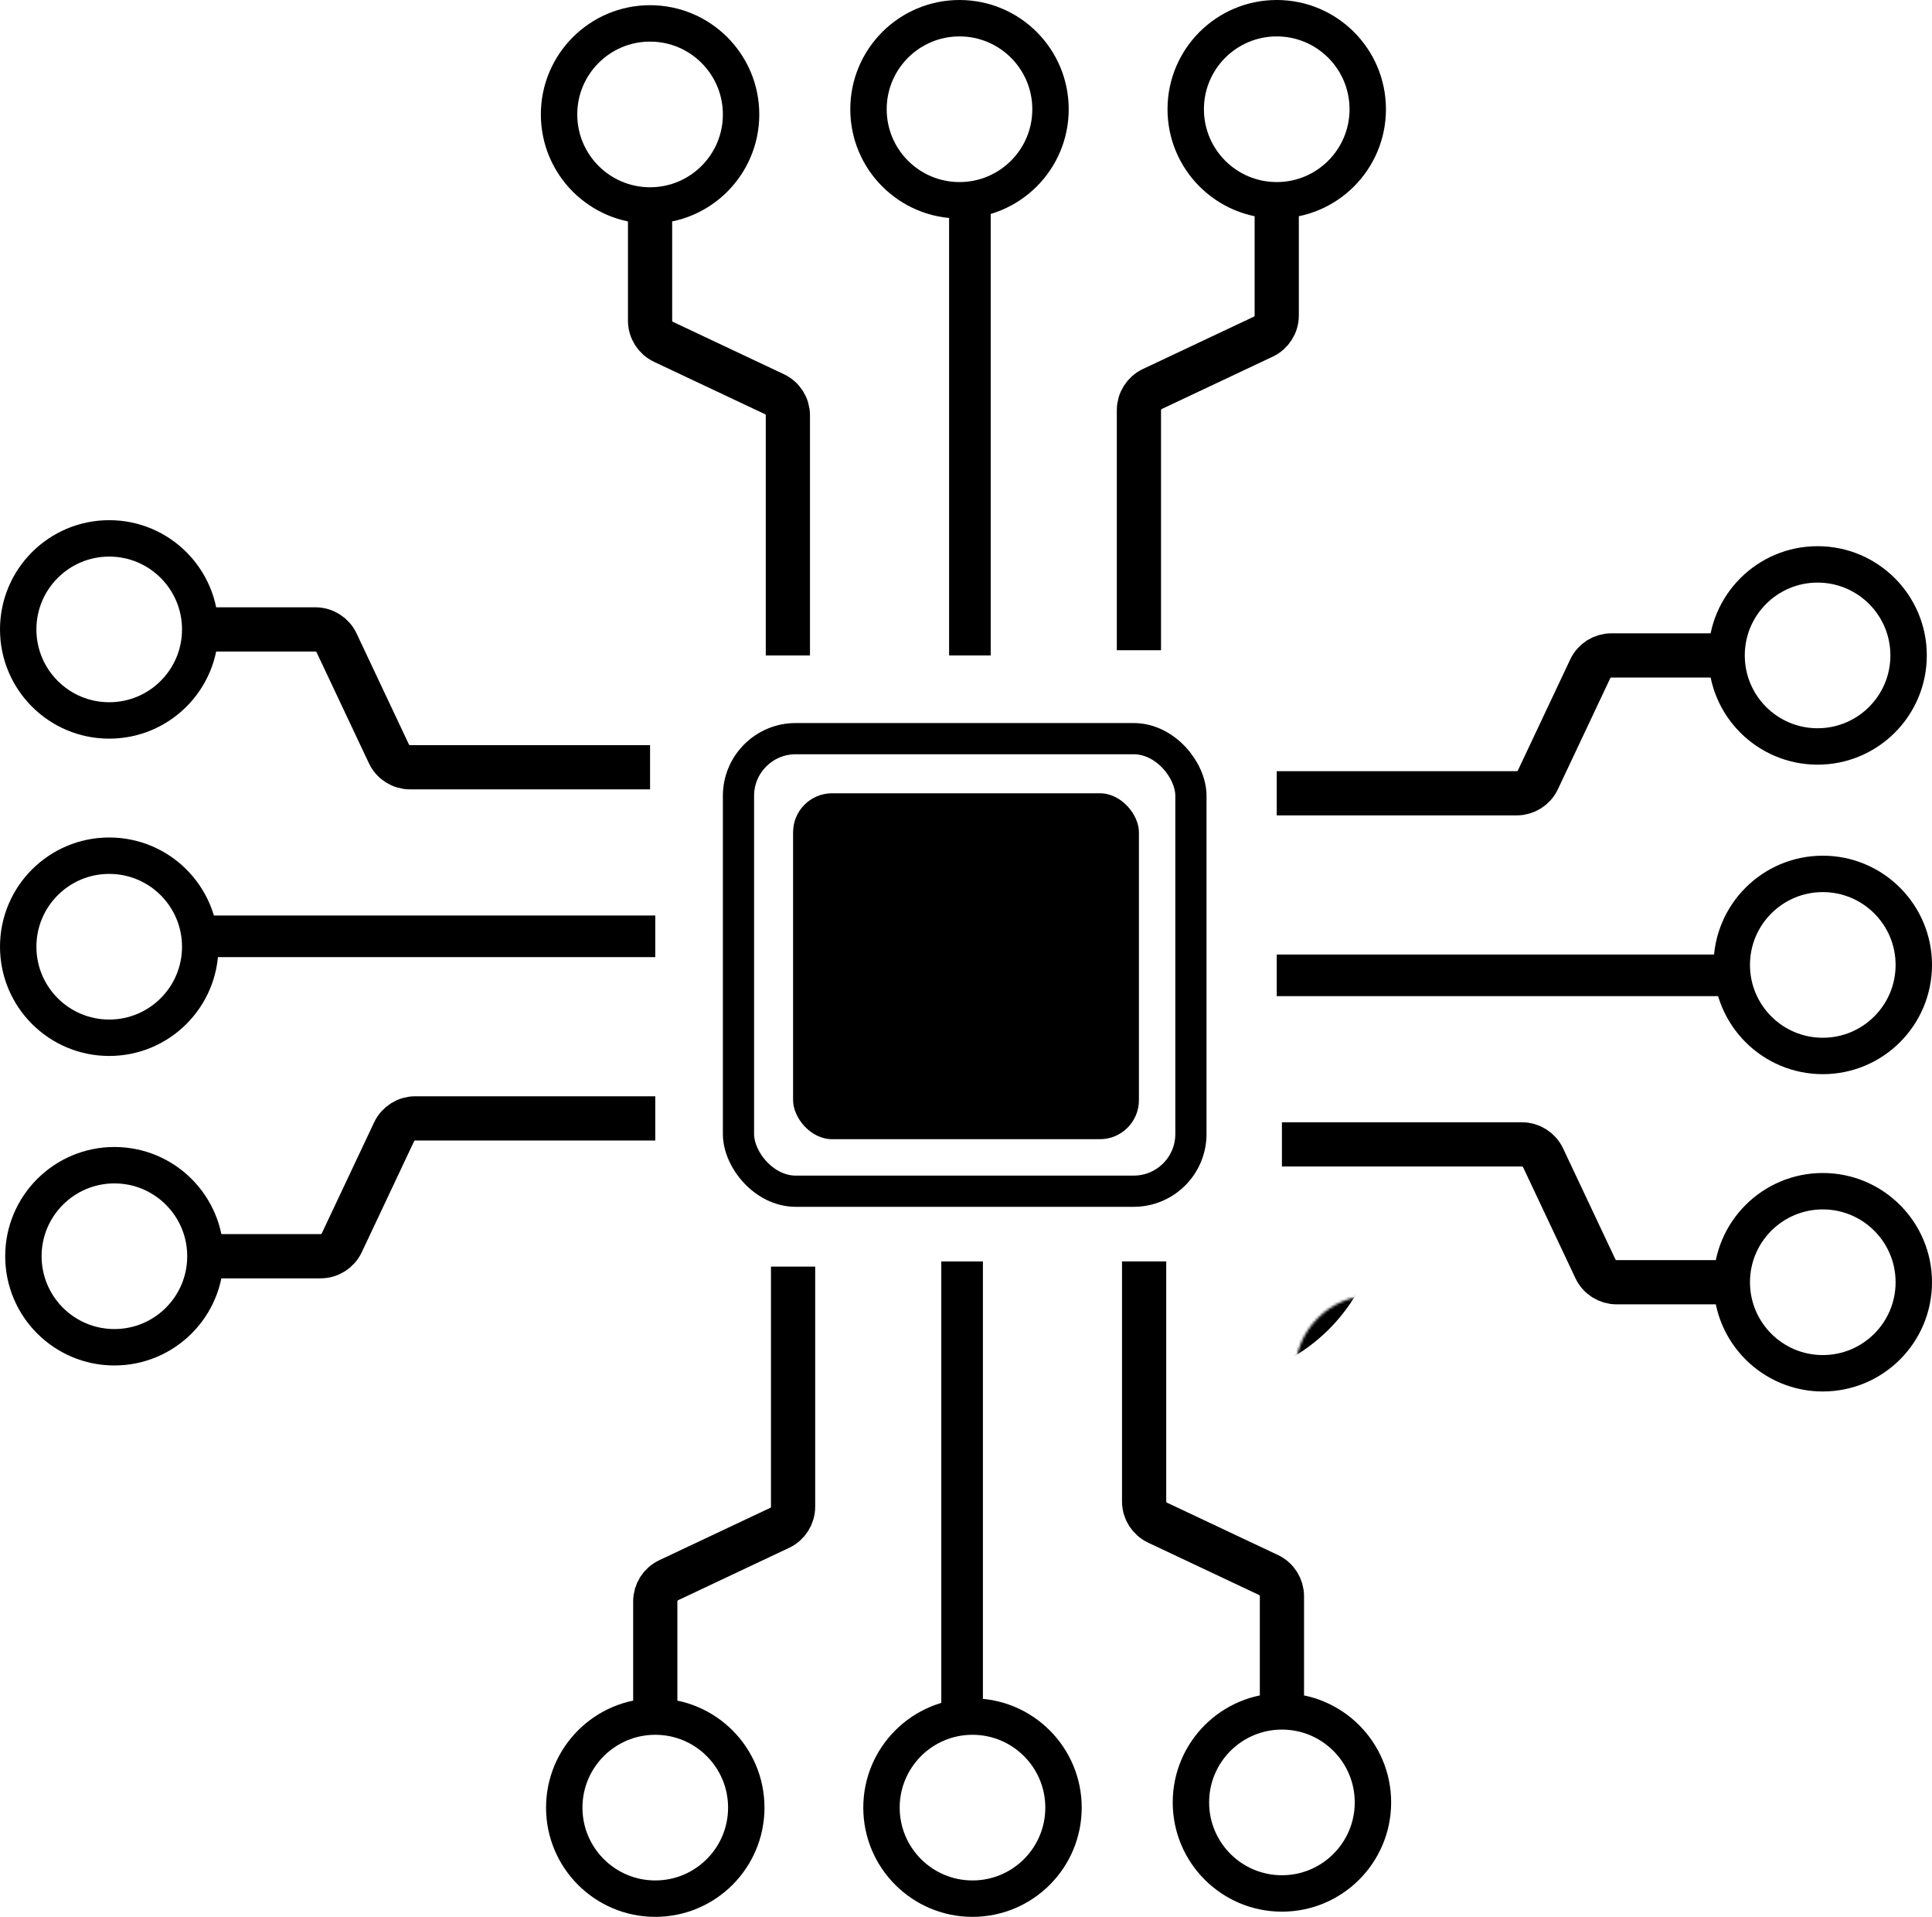 <svg width="743" height="737" viewBox="0 0 743 737" fill="none" xmlns="http://www.w3.org/2000/svg">
<mask id="path-1-inside-1_2_51" fill="white">
<rect x="249" y="249" width="244" height="244" rx="30"/>
</mask>
<rect x="249" y="249" width="244" height="244" rx="30" stroke="black" stroke-width="76" mask="url(#path-1-inside-1_2_51)"/>
<rect x="284" y="284" width="174" height="174" rx="22" stroke="black" stroke-width="12"/>
<rect x="305" y="305" width="133" height="133" rx="15" fill="black"/>
<path d="M493 440H585.294C588.778 440 591.948 442.01 593.434 445.16L613.566 487.84C615.052 490.99 618.222 493 621.706 493H660" stroke="black" stroke-width="17"/>
<circle cx="701" cy="493" r="35" stroke="black" stroke-width="14"/>
<path d="M491 305H583.294C586.778 305 589.948 302.99 591.434 299.84L611.566 257.16C613.052 254.01 616.222 252 619.706 252H658" stroke="black" stroke-width="17"/>
<circle r="35" transform="matrix(1 0 0 -1 699 252)" stroke="black" stroke-width="14"/>
<circle cx="701" cy="371" r="35" stroke="black" stroke-width="14"/>
<path d="M671 375H491" stroke="black" stroke-width="16"/>
<path d="M250 295L157.706 295C154.222 295 151.052 292.99 149.566 289.84L129.434 247.16C127.948 244.01 124.778 242 121.294 242L83 242" stroke="black" stroke-width="17"/>
<circle cx="42" cy="242" r="35" transform="rotate(180 42 242)" stroke="black" stroke-width="14"/>
<path d="M252 430L159.706 430C156.222 430 153.052 432.01 151.566 435.16L131.434 477.84C129.948 480.99 126.778 483 123.294 483L85 483" stroke="black" stroke-width="17"/>
<circle r="35" transform="matrix(-1 8.74228e-08 8.74228e-08 1 44 483)" stroke="black" stroke-width="14"/>
<circle cx="42" cy="364" r="35" transform="rotate(180 42 364)" stroke="black" stroke-width="14"/>
<path d="M72 360L252 360" stroke="black" stroke-width="16"/>
<path d="M438 250L438 157.706C438 154.222 440.01 151.052 443.16 149.566L485.84 129.434C488.99 127.948 491 124.778 491 121.294L491 83" stroke="black" stroke-width="17"/>
<circle cx="491" cy="42" r="35" transform="rotate(-90 491 42)" stroke="black" stroke-width="14"/>
<path d="M303 252L303 159.706C303 156.222 300.99 153.052 297.84 151.566L255.16 131.434C252.01 129.948 250 126.778 250 123.294L250 85" stroke="black" stroke-width="17"/>
<circle r="35" transform="matrix(-4.37114e-08 -1 -1 4.37114e-08 250 44)" stroke="black" stroke-width="14"/>
<circle cx="369" cy="42" r="35" transform="rotate(-90 369 42)" stroke="black" stroke-width="14"/>
<path d="M373 72L373 252" stroke="black" stroke-width="16"/>
<path d="M305 487L305 579.294C305 582.778 302.99 585.948 299.84 587.434L257.16 607.566C254.01 609.052 252 612.222 252 615.706L252 654" stroke="black" stroke-width="17"/>
<circle cx="252" cy="695" r="35" transform="rotate(90 252 695)" stroke="black" stroke-width="14"/>
<path d="M440 485L440 577.294C440 580.778 442.01 583.948 445.16 585.434L487.84 605.566C490.99 607.052 493 610.222 493 613.706L493 652" stroke="black" stroke-width="17"/>
<circle r="35" transform="matrix(1.19249e-08 1 1 -1.19249e-08 493 693)" stroke="black" stroke-width="14"/>
<circle cx="374" cy="695" r="35" transform="rotate(90 374 695)" stroke="black" stroke-width="14"/>
<path d="M370 665L370 485" stroke="black" stroke-width="16"/>
</svg>

